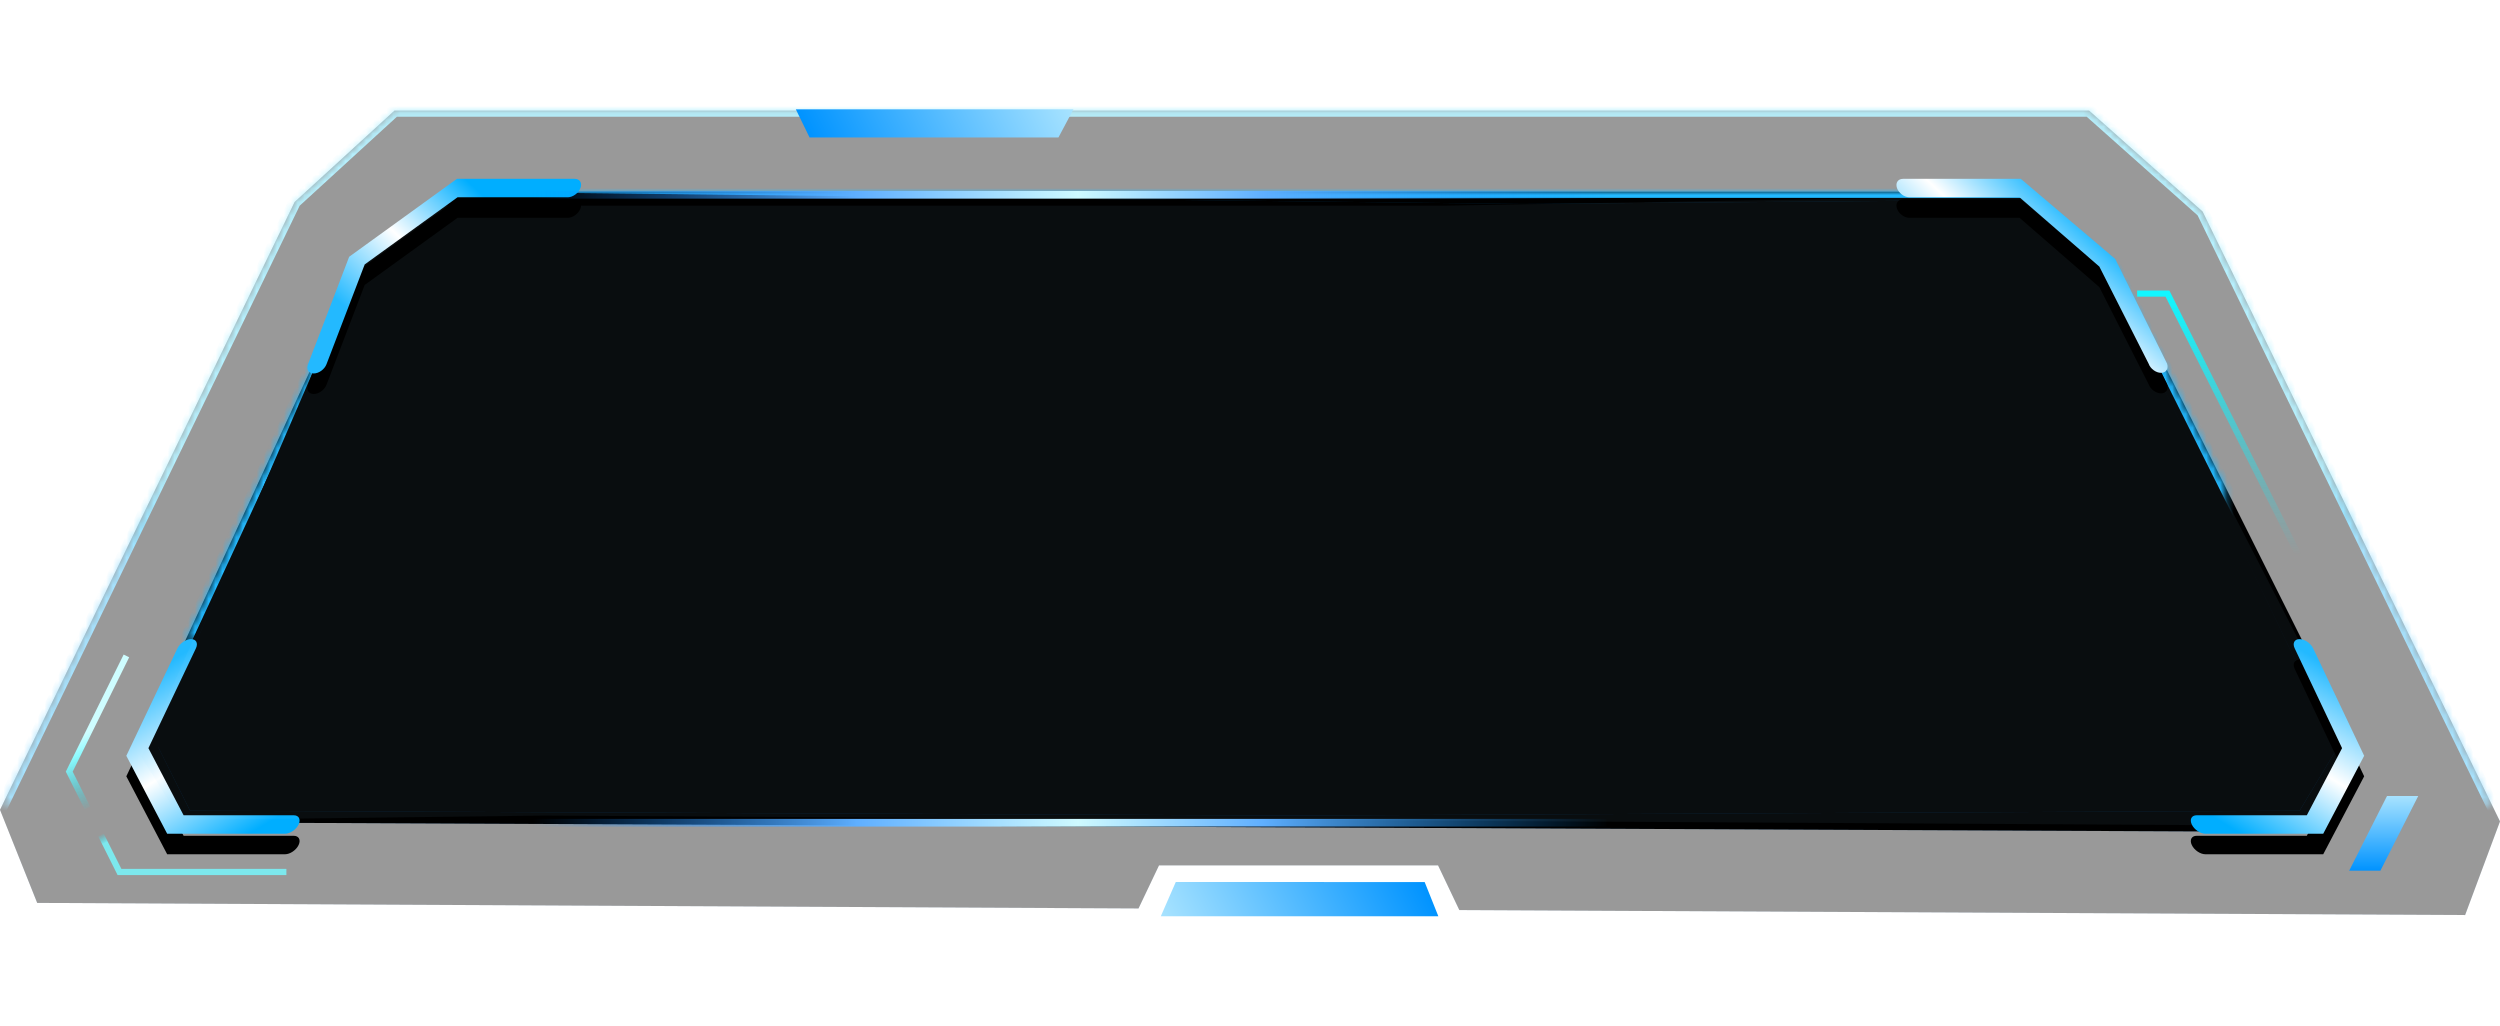 <?xml version="1.0" encoding="UTF-8"?>
<svg width="100%" height="100%" preserveAspectRatio="none" viewBox="0 0 365.4 149.909" version="1.1" xmlns="http://www.w3.org/2000/svg" xmlns:xlink="http://www.w3.org/1999/xlink">
    <title>按钮样式三</title>
    <defs>
        <linearGradient x1="50%" y1="100%" x2="50%" y2="0%" id="linearGradient-1">
            <stop stop-color="#0080FF" stop-opacity="0.271" offset="0%"></stop>
            <stop stop-color="#00062A" stop-opacity="0" offset="51.042%"></stop>
            <stop stop-color="#0099FF" stop-opacity="0.278" offset="100%"></stop>
        </linearGradient>
        <linearGradient x1="49.815%" y1="44.083%" x2="50%" y2="55.177%" id="linearGradient-2">
            <stop stop-color="#49DDFF" offset="0%"></stop>
            <stop stop-color="#00B9FF" offset="63.915%"></stop>
            <stop stop-color="#23B9FF" offset="100%"></stop>
        </linearGradient>
        <path d="M305.34,16.166 L321.933,30.92 L365.4,120.057 L360.302,133.742 L213.294,133.015 L210.189,126.49 L169.399,126.49 L166.404,132.78 L5.435,131.969 L0,118.364 L43.066,29.52 L57.655,16.166 L305.34,16.166 Z" id="path-3"></path>
        <filter x="-1.2%" y="-3.8%" width="102.5%" height="107.7%" filterUnits="objectBoundingBox" id="filter-4">
            <feGaussianBlur stdDeviation="4.5" in="SourceAlpha" result="shadowBlurInner1"></feGaussianBlur>
            <feOffset dx="0" dy="0" in="shadowBlurInner1" result="shadowOffsetInner1"></feOffset>
            <feComposite in="shadowOffsetInner1" in2="SourceAlpha" operator="arithmetic" k2="-1" k3="1" result="shadowInnerInner1"></feComposite>
            <feColorMatrix values="0 0 0 0 0   0 0 0 0 0.502   0 0 0 0 1  0 0 0 1 0" type="matrix" in="shadowInnerInner1"></feColorMatrix>
        </filter>
        <mask id="mask-5" maskContentUnits="userSpaceOnUse" maskUnits="objectBoundingBox" x="0" y="0" width="365.4" height="117.577" fill="white">
            <use xlink:href="#path-3"></use>
        </mask>
        <linearGradient x1="50%" y1="100%" x2="50%" y2="0%" id="linearGradient-6">
            <stop stop-color="#0080FF" stop-opacity="0.271" offset="0%"></stop>
            <stop stop-color="#00062A" stop-opacity="0" offset="51.042%"></stop>
            <stop stop-color="#0099FF" stop-opacity="0.278" offset="100%"></stop>
        </linearGradient>
        <polygon id="path-7" points="224.644 28.023 67.428 28.023 52.504 38.652 19.81 109.365 25.388 120.192 189.089 120.93 339.765 121.605 345.047 110.715 308.998 38.652 296.118 28.023"></polygon>
        <filter x="-1.4%" y="-4.8%" width="102.8%" height="109.6%" filterUnits="objectBoundingBox" id="filter-8">
            <feGaussianBlur stdDeviation="4.5" in="SourceAlpha" result="shadowBlurInner1"></feGaussianBlur>
            <feOffset dx="0" dy="0" in="shadowBlurInner1" result="shadowOffsetInner1"></feOffset>
            <feComposite in="shadowOffsetInner1" in2="SourceAlpha" operator="arithmetic" k2="-1" k3="1" result="shadowInnerInner1"></feComposite>
            <feColorMatrix values="0 0 0 0 0   0 0 0 0 0.502   0 0 0 0 1  0 0 0 1 0" type="matrix" in="shadowInnerInner1"></feColorMatrix>
        </filter>
        <mask id="mask-9" maskContentUnits="userSpaceOnUse" maskUnits="objectBoundingBox" x="0" y="0" width="325.237" height="93.582" fill="white">
            <use xlink:href="#path-7"></use>
        </mask>
        <linearGradient x1="50%" y1="0%" x2="50%" y2="100%" id="linearGradient-10">
            <stop stop-color="#A8E3FF" offset="0%"></stop>
            <stop stop-color="#0093FF" offset="100%"></stop>
        </linearGradient>
        <linearGradient x1="50%" y1="0%" x2="50%" y2="100%" id="linearGradient-11">
            <stop stop-color="#A8E3FF" offset="0%"></stop>
            <stop stop-color="#0093FF" offset="100%"></stop>
        </linearGradient>
        <linearGradient x1="50%" y1="0%" x2="50%" y2="100%" id="linearGradient-12">
            <stop stop-color="#A8E3FF" offset="0%"></stop>
            <stop stop-color="#0093FF" offset="100%"></stop>
        </linearGradient>
        <linearGradient x1="50%" y1="100%" x2="50%" y2="0%" id="linearGradient-13">
            <stop stop-color="#0080FF" stop-opacity="0.271" offset="0%"></stop>
            <stop stop-color="#00062A" stop-opacity="0" offset="51.042%"></stop>
            <stop stop-color="#0099FF" stop-opacity="0.278" offset="100%"></stop>
        </linearGradient>
        <path d="M336.107,118.491 L341.6,109.365 C332.803,90.852 326.14,76.976 321.624,67.74 C317.115,58.503 312.503,49.268 307.803,40.034 L295.693,29.202 L222.528,29.809 L67.428,28.02 L52.504,38.649 L22.562,108.072 L27.78,118.491 L188.578,119.202 L336.107,118.491 Z" id="path-14"></path>
        <filter x="-1.4%" y="-4.9%" width="102.8%" height="109.9%" filterUnits="objectBoundingBox" id="filter-15">
            <feGaussianBlur stdDeviation="4.5" in="SourceAlpha" result="shadowBlurInner1"></feGaussianBlur>
            <feOffset dx="0" dy="0" in="shadowBlurInner1" result="shadowOffsetInner1"></feOffset>
            <feComposite in="shadowOffsetInner1" in2="SourceAlpha" operator="arithmetic" k2="-1" k3="1" result="shadowInnerInner1"></feComposite>
            <feColorMatrix values="0 0 0 0 0   0 0 0 0 0.502   0 0 0 0 1  0 0 0 1 0" type="matrix" in="shadowInnerInner1"></feColorMatrix>
        </filter>
        <linearGradient x1="23.351%" y1="12.303%" x2="70.603%" y2="100%" id="linearGradient-16">
            <stop stop-color="#23B9FF" offset="0%"></stop>
            <stop stop-color="#FFFFFF" offset="50.246%"></stop>
            <stop stop-color="#00AEFF" offset="100%"></stop>
        </linearGradient>
        <path d="M24.435,121.86 L41.652,121.86 C42.399,121.86 43.289,121.257 43.644,120.51 C44,119.763 43.684,119.16 42.937,119.16 L26.836,119.16 L21.693,109.35 L28.634,94.761 C28.99,94.014 28.673,93.411 27.926,93.411 C27.179,93.411 26.29,94.014 25.934,94.761 L18.462,110.466 L24.435,121.86 Z" id="path-17"></path>
        <filter x="-35.5%" y="-21.1%" width="171.1%" height="163.3%" filterUnits="objectBoundingBox" id="filter-18">
            <feOffset dx="0" dy="3" in="SourceAlpha" result="shadowOffsetOuter1"></feOffset>
            <feGaussianBlur stdDeviation="2.5" in="shadowOffsetOuter1" result="shadowBlurOuter1"></feGaussianBlur>
            <feColorMatrix values="0 0 0 0 0   0 0 0 0 0   0 0 0 0 0  0 0 0 1 0" type="matrix" in="shadowBlurOuter1"></feColorMatrix>
        </filter>
        <linearGradient x1="76.67%" y1="12.303%" x2="29.381%" y2="100%" id="linearGradient-19">
            <stop stop-color="#23B9FF" offset="0%"></stop>
            <stop stop-color="#FFFFFF" offset="50.246%"></stop>
            <stop stop-color="#00AEFF" offset="100%"></stop>
        </linearGradient>
        <path d="M338.091,94.761 C337.736,94.014 336.847,93.411 336.1,93.411 C335.353,93.411 335.036,94.014 335.391,94.761 L342.317,109.35 L337.164,119.16 L321.063,119.16 C320.316,119.16 319.999,119.763 320.354,120.51 C320.708,121.257 321.598,121.86 322.345,121.86 L339.562,121.86 L345.547,110.466 L338.091,94.761 Z" id="path-20"></path>
        <filter x="-35.5%" y="-21.1%" width="171.0%" height="163.3%" filterUnits="objectBoundingBox" id="filter-21">
            <feOffset dx="0" dy="3" in="SourceAlpha" result="shadowOffsetOuter1"></feOffset>
            <feGaussianBlur stdDeviation="2.5" in="shadowOffsetOuter1" result="shadowBlurOuter1"></feGaussianBlur>
            <feColorMatrix values="0 0 0 0 0   0 0 0 0 0   0 0 0 0 0  0 0 0 1 0" type="matrix" in="shadowBlurOuter1"></feColorMatrix>
        </filter>
        <linearGradient x1="16.379%" y1="69.06%" x2="75.993%" y2="24.72%" id="linearGradient-22">
            <stop stop-color="#23B9FF" offset="0%"></stop>
            <stop stop-color="#FFFFFF" offset="50.246%"></stop>
            <stop stop-color="#00AEFF" offset="100%"></stop>
        </linearGradient>
        <path d="M66.787,26.137 L51.032,37.531 L45.021,53.236 C44.735,53.983 45.107,54.586 45.854,54.586 C46.601,54.586 47.435,53.983 47.721,53.236 L53.305,38.647 L66.87,28.837 L82.971,28.837 C83.718,28.837 84.551,28.234 84.837,27.487 C85.123,26.74 84.751,26.137 84.004,26.137 L66.787,26.137 Z" id="path-23"></path>
        <filter x="-22.5%" y="-21.1%" width="145.0%" height="163.3%" filterUnits="objectBoundingBox" id="filter-24">
            <feOffset dx="0" dy="3" in="SourceAlpha" result="shadowOffsetOuter1"></feOffset>
            <feGaussianBlur stdDeviation="2.5" in="shadowOffsetOuter1" result="shadowBlurOuter1"></feGaussianBlur>
            <feColorMatrix values="0 0 0 0 0   0 0 0 0 0   0 0 0 0 0  0 0 0 1 0" type="matrix" in="shadowBlurOuter1"></feColorMatrix>
        </filter>
        <linearGradient x1="16.379%" y1="69.297%" x2="75.993%" y2="24.406%" id="linearGradient-25">
            <stop stop-color="#23B9FF" offset="0%"></stop>
            <stop stop-color="#FFFFFF" offset="50.246%"></stop>
            <stop stop-color="#00AEFF" offset="100%"></stop>
        </linearGradient>
        <path d="M295.363,26.137 L309.156,37.85 L316.737,53.143 C316.996,53.89 316.601,54.493 315.854,54.493 C315.107,54.493 314.296,53.89 314.037,53.143 L306.842,38.966 L295.181,28.837 L279.08,28.837 C278.333,28.837 277.522,28.234 277.263,27.487 C277.005,26.74 277.399,26.137 278.146,26.137 L295.363,26.137 Z" id="path-26"></path>
        <filter x="-22.7%" y="-21.2%" width="145.4%" height="163.5%" filterUnits="objectBoundingBox" id="filter-27">
            <feOffset dx="0" dy="3" in="SourceAlpha" result="shadowOffsetOuter1"></feOffset>
            <feGaussianBlur stdDeviation="2.5" in="shadowOffsetOuter1" result="shadowBlurOuter1"></feGaussianBlur>
            <feColorMatrix values="0 0 0 0 0   0 0 0 0 0   0 0 0 0 0  0 0 0 1 0" type="matrix" in="shadowBlurOuter1"></feColorMatrix>
        </filter>
        <linearGradient x1="2.007%" y1="100%" x2="100.608%" y2="100%" id="linearGradient-28">
            <stop stop-color="#0080FF" stop-opacity="0" offset="0%"></stop>
            <stop stop-color="#5FAFFF" offset="30.12%"></stop>
            <stop stop-color="#CEFAFF" offset="50.631%"></stop>
            <stop stop-color="#5FAFFF" offset="67.773%"></stop>
            <stop stop-color="#0090FF" stop-opacity="0" offset="100%"></stop>
        </linearGradient>
        <filter x="0.0%" y="0.0%" width="100.0%" height="100.0%" filterUnits="objectBoundingBox" id="filter-29">
            <feGaussianBlur stdDeviation="0" in="SourceGraphic"></feGaussianBlur>
        </filter>
        <filter x="0.0%" y="0.0%" width="100.0%" height="100.0%" filterUnits="objectBoundingBox" id="filter-30">
            <feGaussianBlur stdDeviation="0" in="SourceGraphic"></feGaussianBlur>
        </filter>
        <linearGradient x1="50%" y1="0%" x2="50%" y2="100%" id="linearGradient-31">
            <stop stop-color="#11F7FF" offset="0%"></stop>
            <stop stop-color="#07EBFD" stop-opacity="0" offset="100%"></stop>
        </linearGradient>
        <linearGradient x1="17.558%" y1="31.165%" x2="38.821%" y2="75.954%" id="linearGradient-32">
            <stop stop-color="#CEFDFF" offset="0%"></stop>
            <stop stop-color="#8DFBFF" offset="15.699%"></stop>
            <stop stop-color="#07EBFD" stop-opacity="0" offset="65.54%"></stop>
            <stop stop-color="#27EFFD" stop-opacity="0" offset="90.764%"></stop>
            <stop stop-color="#75F8FF" stop-opacity="0.825" offset="100%"></stop>
        </linearGradient>
    </defs>
    <g id="按钮" stroke="none" stroke-width="1" fill="none" fill-rule="evenodd">
        <g id="按钮切图" transform="translate(-77, -417.045)">
            <g id="按钮样式三" transform="translate(77, 417.045)">
                <g id="编组-2" transform="translate(0, -0)">
                    <g id="形状结合" opacity="0.4" stroke-dasharray="0,0">
                        <use fill="url(#linearGradient-1)" fill-rule="evenodd" xlink:href="#path-3"></use>
                        <use fill="black" fill-opacity="1" filter="url(#filter-4)" xlink:href="#path-3"></use>
                        <use stroke="url(#linearGradient-2)" mask="url(#mask-5)" stroke-width="1.8" xlink:href="#path-3"></use>
                    </g>
                    <g id="路径" stroke-dasharray="0,0">
                        <use fill="url(#linearGradient-6)" fill-rule="evenodd" xlink:href="#path-7"></use>
                        <use fill="black" fill-opacity="1" filter="url(#filter-8)" xlink:href="#path-7"></use>
                        <use stroke="#23B9FF" mask="url(#mask-9)" stroke-width="1.8" xlink:href="#path-7"></use>
                    </g>
                    <path d="M347.921,127.257 L343.356,127.257 L348.887,116.34 L353.452,116.34 L347.921,127.257 Z" id="路径备份" fill="url(#linearGradient-10)"></path>
                    <path d="M142.9,35.445 L147.465,35.445 L129.681,-1.018 L126.945,2.754 L142.9,35.445 Z" id="路径备份-2" fill="url(#linearGradient-11)" transform="translate(137.205, 17.214) scale(-1, 1) rotate(-64) translate(-137.205, -17.214)"></path>
                    <path d="M194.637,150.674 L200.011,150.279 L182.227,113.817 L178.682,117.983 L194.637,150.674 Z" id="路径备份-3" fill="url(#linearGradient-12)" transform="translate(189.346, 132.245) scale(-1, 1) rotate(-244) translate(-189.346, -132.245)"></path>
                    <g id="路径">
                        <use fill="url(#linearGradient-13)" fill-rule="evenodd" xlink:href="#path-14"></use>
                        <use fill="black" fill-opacity="1" filter="url(#filter-15)" xlink:href="#path-14"></use>
                    </g>
                    <g id="路径">
                        <use fill="black" fill-opacity="1" filter="url(#filter-18)" xlink:href="#path-17"></use>
                        <use fill="url(#linearGradient-16)" fill-rule="evenodd" xlink:href="#path-17"></use>
                    </g>
                    <path d="M338.821,120.699 L344.55,110.253 L308.516,40.258 L296.234,28.585 L211.191,30.061 L64.158,30.061 L52.504,38.652 L20.658,110.629 L26.418,119.842 L79.407,119.206 L338.821,120.699 Z" id="路径" fill="#9DE8FF" opacity="0.06"></path>
                    <g id="路径">
                        <use fill="black" fill-opacity="1" filter="url(#filter-21)" xlink:href="#path-20"></use>
                        <use fill="url(#linearGradient-19)" fill-rule="evenodd" xlink:href="#path-20"></use>
                    </g>
                    <g id="路径">
                        <use fill="black" fill-opacity="1" filter="url(#filter-24)" xlink:href="#path-23"></use>
                        <use fill="url(#linearGradient-22)" fill-rule="evenodd" xlink:href="#path-23"></use>
                    </g>
                    <g id="路径">
                        <use fill="black" fill-opacity="1" filter="url(#filter-27)" xlink:href="#path-26"></use>
                        <use fill="url(#linearGradient-25)" fill-rule="evenodd" xlink:href="#path-26"></use>
                    </g>
                    <path d="M74.187,29.033 L234.819,29.033 L234.819,27.908 L74.187,27.908 L74.187,29.033 Z" id="路径" fill="url(#linearGradient-28)" filter="url(#filter-29)"></path>
                    <path d="M74.187,120.812 L234.819,120.812 L234.819,119.687 L74.187,119.687 L74.187,120.812 Z" id="路径" fill="url(#linearGradient-28)" filter="url(#filter-30)"></path>
                    <polyline id="路径-2" stroke="url(#linearGradient-31)" stroke-width="0.9" points="312.365 42.91 316.795 42.91 335.929 81.1"></polyline>
                    <path d="M18.476,95.868 L10.122,112.783 L12.788,118.108 M14.753,122.031 L17.465,127.447 L29.386,127.447 L41.858,127.447" id="形状" stroke="url(#linearGradient-32)" stroke-width="0.9"></path>
                </g>
            </g>
        </g>
    </g>
</svg>